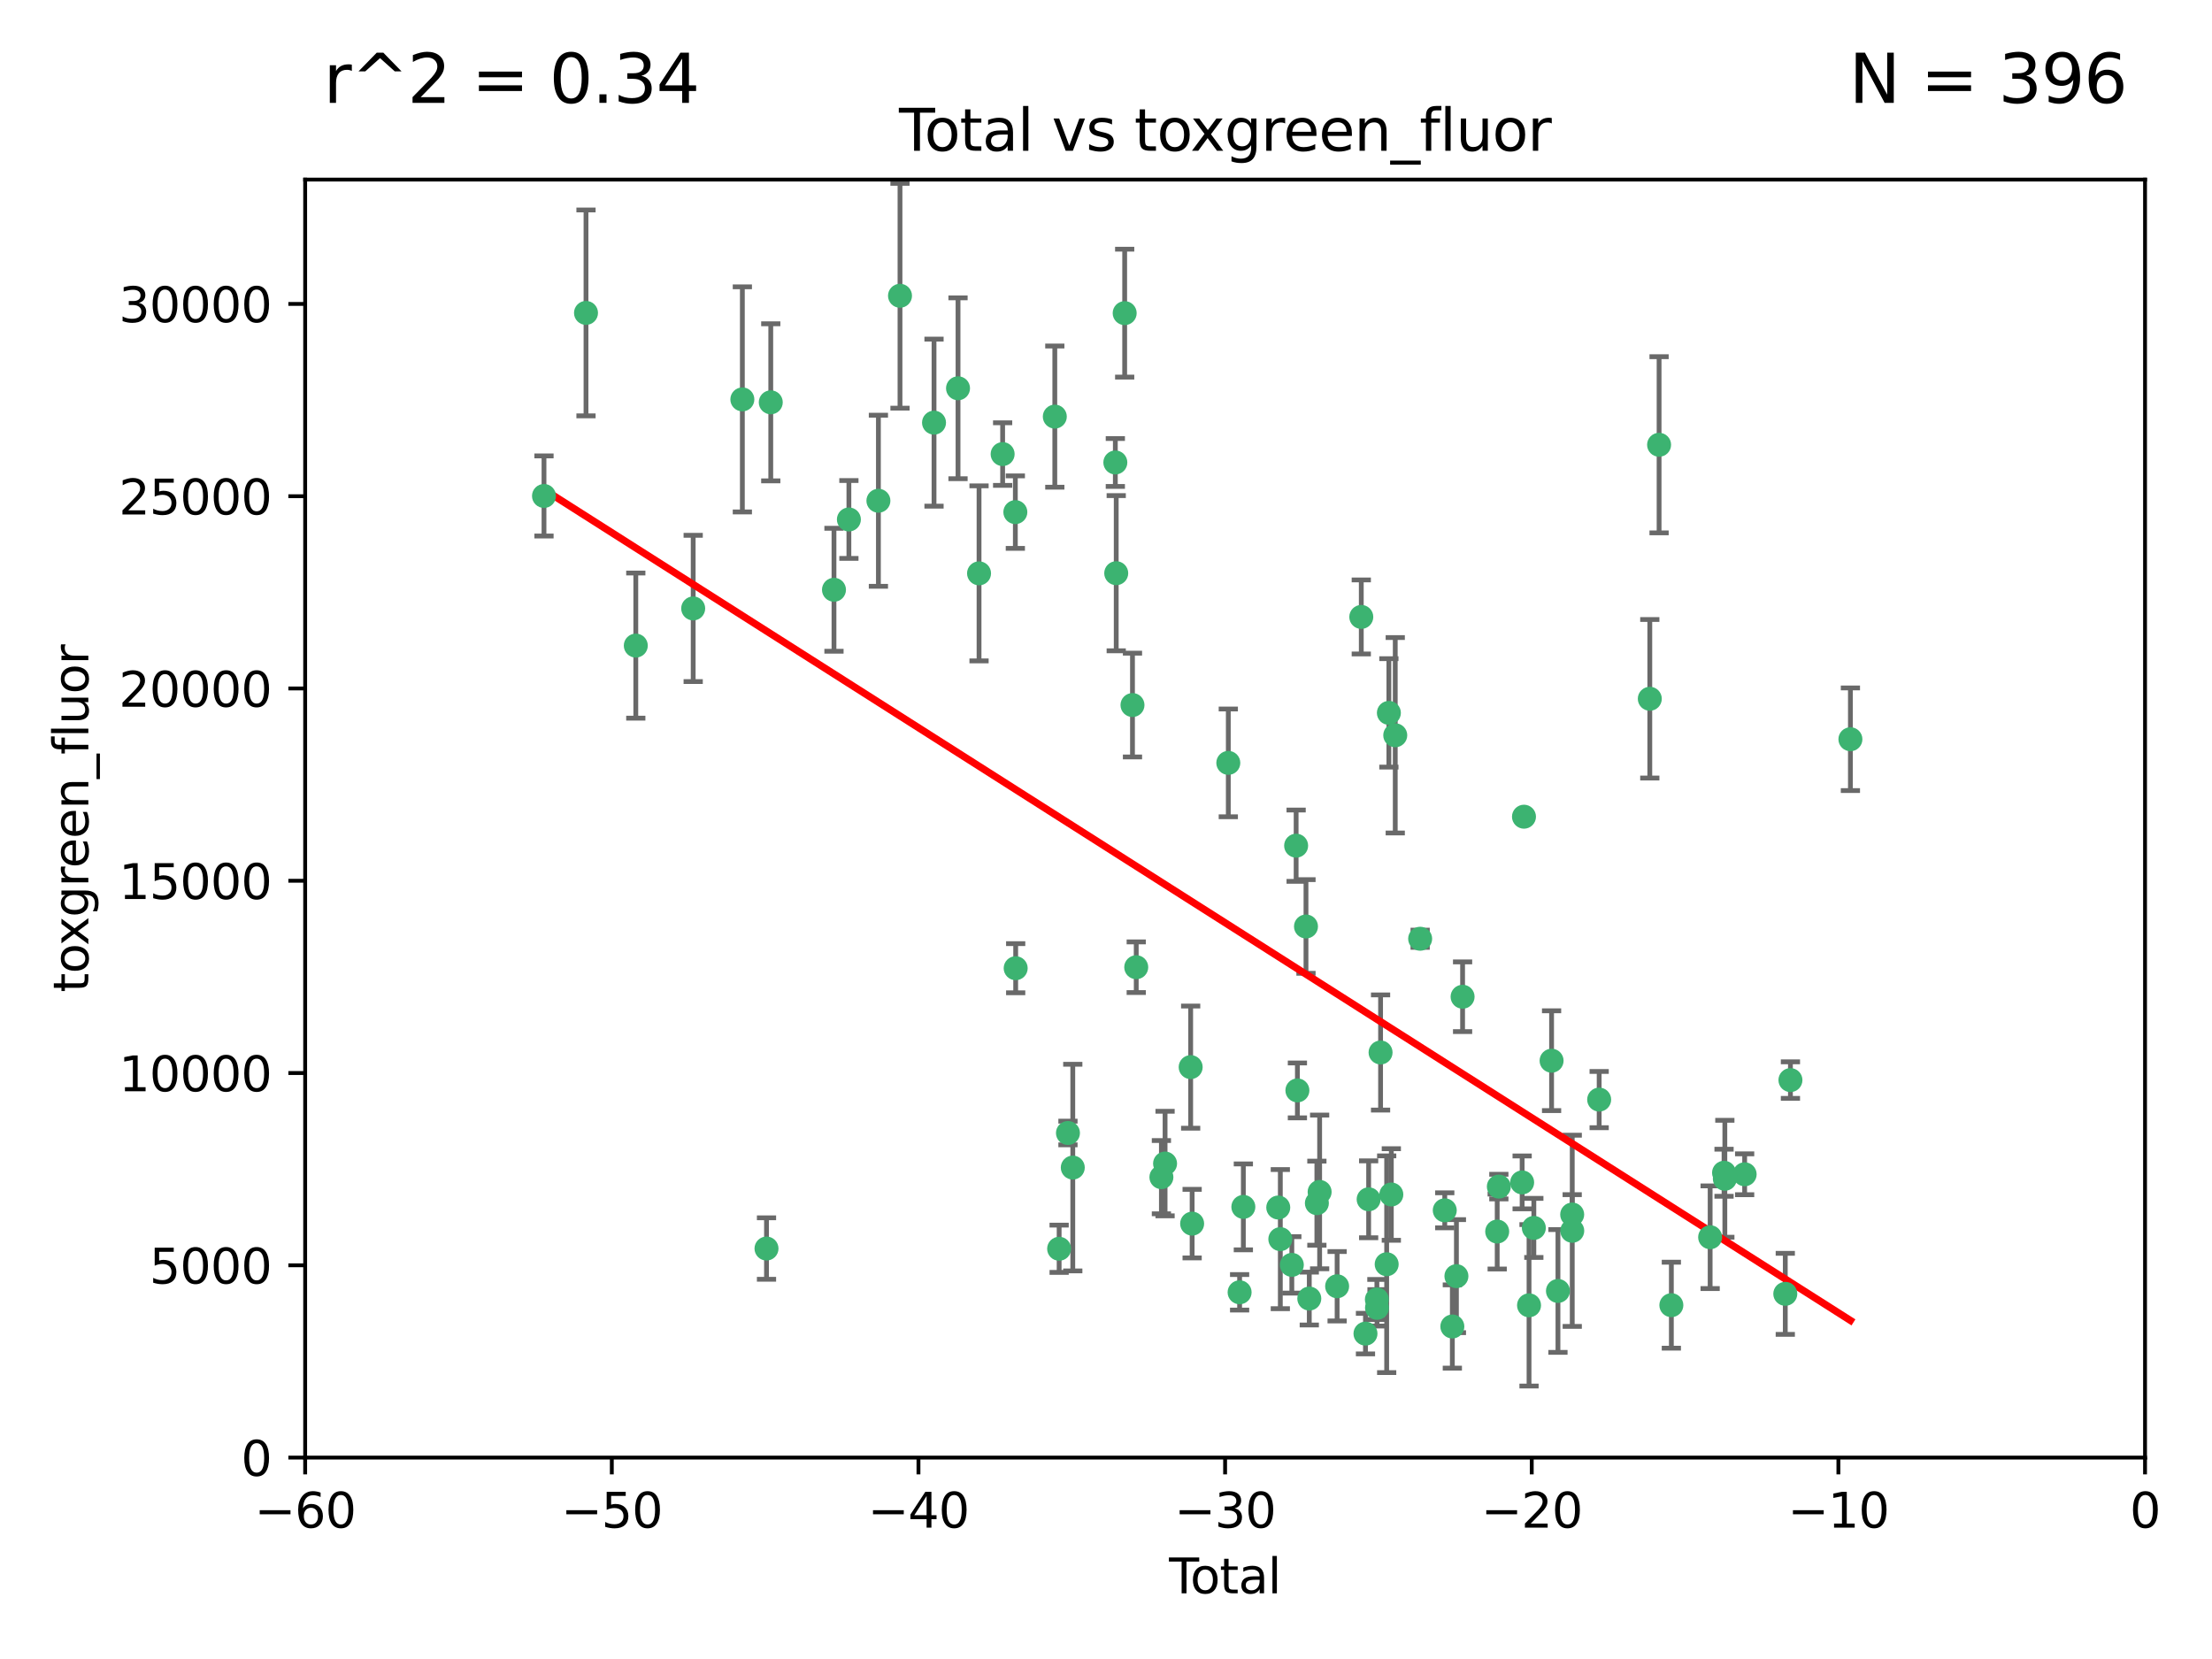 <?xml version="1.0" encoding="utf-8" standalone="no"?>
<!DOCTYPE svg PUBLIC "-//W3C//DTD SVG 1.1//EN"
  "http://www.w3.org/Graphics/SVG/1.1/DTD/svg11.dtd">
<svg xmlns:xlink="http://www.w3.org/1999/xlink" width="460.8pt" height="345.6pt" viewBox="0 0 460.8 345.6" xmlns="http://www.w3.org/2000/svg" version="1.1">
 <defs>
  <style type="text/css">*{stroke-linejoin: round; stroke-linecap: butt}</style>
 </defs>
 <g id="figure_1">
  <g id="patch_1">
   <path d="M 0 345.6 
L 460.8 345.6 
L 460.8 0 
L 0 0 
z
" style="fill: #ffffff"/>
  </g>
  <g id="axes_1">
   <g id="patch_2">
    <path d="M 63.571 303.64 
L 446.85 303.64 
L 446.85 37.411 
L 63.571 37.411 
z
" style="fill: #ffffff"/>
   </g>
   <g id="PathCollection_1">
    <defs>
     <path id="m97d61c3109" d="M 0 1.118 
C 0.297 1.118 0.581 1 0.791 0.791 
C 1 0.581 1.118 0.297 1.118 0 
C 1.118 -0.297 1 -0.581 0.791 -0.791 
C 0.581 -1 0.297 -1.118 0 -1.118 
C -0.297 -1.118 -0.581 -1 -0.791 -0.791 
C -1 -0.581 -1.118 -0.297 -1.118 0 
C -1.118 0.297 -1 0.581 -0.791 0.791 
C -0.581 1 -0.297 1.118 0 1.118 
z
" style="stroke: #3cb371"/>
    </defs>
    <g clip-path="url(#pc66672982e)">
     <use xlink:href="#m97d61c3109" x="113.324" y="103.319" style="fill: #3cb371; stroke: #3cb371"/>
     <use xlink:href="#m97d61c3109" x="122.075" y="65.184" style="fill: #3cb371; stroke: #3cb371"/>
     <use xlink:href="#m97d61c3109" x="132.448" y="134.491" style="fill: #3cb371; stroke: #3cb371"/>
     <use xlink:href="#m97d61c3109" x="144.404" y="126.749" style="fill: #3cb371; stroke: #3cb371"/>
     <use xlink:href="#m97d61c3109" x="154.646" y="83.201" style="fill: #3cb371; stroke: #3cb371"/>
     <use xlink:href="#m97d61c3109" x="159.676" y="260.094" style="fill: #3cb371; stroke: #3cb371"/>
     <use xlink:href="#m97d61c3109" x="160.565" y="83.811" style="fill: #3cb371; stroke: #3cb371"/>
     <use xlink:href="#m97d61c3109" x="173.733" y="122.859" style="fill: #3cb371; stroke: #3cb371"/>
     <use xlink:href="#m97d61c3109" x="176.84" y="108.214" style="fill: #3cb371; stroke: #3cb371"/>
     <use xlink:href="#m97d61c3109" x="182.989" y="104.315" style="fill: #3cb371; stroke: #3cb371"/>
     <use xlink:href="#m97d61c3109" x="187.487" y="61.614" style="fill: #3cb371; stroke: #3cb371"/>
     <use xlink:href="#m97d61c3109" x="194.574" y="88.045" style="fill: #3cb371; stroke: #3cb371"/>
     <use xlink:href="#m97d61c3109" x="199.574" y="80.887" style="fill: #3cb371; stroke: #3cb371"/>
     <use xlink:href="#m97d61c3109" x="203.952" y="119.44" style="fill: #3cb371; stroke: #3cb371"/>
     <use xlink:href="#m97d61c3109" x="208.867" y="94.593" style="fill: #3cb371; stroke: #3cb371"/>
     <use xlink:href="#m97d61c3109" x="211.515" y="106.684" style="fill: #3cb371; stroke: #3cb371"/>
     <use xlink:href="#m97d61c3109" x="211.585" y="201.695" style="fill: #3cb371; stroke: #3cb371"/>
     <use xlink:href="#m97d61c3109" x="219.736" y="86.787" style="fill: #3cb371; stroke: #3cb371"/>
     <use xlink:href="#m97d61c3109" x="220.638" y="260.14" style="fill: #3cb371; stroke: #3cb371"/>
     <use xlink:href="#m97d61c3109" x="222.475" y="236.024" style="fill: #3cb371; stroke: #3cb371"/>
     <use xlink:href="#m97d61c3109" x="223.48" y="243.228" style="fill: #3cb371; stroke: #3cb371"/>
     <use xlink:href="#m97d61c3109" x="232.345" y="96.341" style="fill: #3cb371; stroke: #3cb371"/>
     <use xlink:href="#m97d61c3109" x="232.53" y="119.409" style="fill: #3cb371; stroke: #3cb371"/>
     <use xlink:href="#m97d61c3109" x="234.291" y="65.233" style="fill: #3cb371; stroke: #3cb371"/>
     <use xlink:href="#m97d61c3109" x="235.917" y="146.874" style="fill: #3cb371; stroke: #3cb371"/>
     <use xlink:href="#m97d61c3109" x="236.699" y="201.487" style="fill: #3cb371; stroke: #3cb371"/>
     <use xlink:href="#m97d61c3109" x="241.942" y="245.224" style="fill: #3cb371; stroke: #3cb371"/>
     <use xlink:href="#m97d61c3109" x="242.705" y="242.388" style="fill: #3cb371; stroke: #3cb371"/>
     <use xlink:href="#m97d61c3109" x="248.038" y="222.299" style="fill: #3cb371; stroke: #3cb371"/>
     <use xlink:href="#m97d61c3109" x="248.343" y="254.906" style="fill: #3cb371; stroke: #3cb371"/>
     <use xlink:href="#m97d61c3109" x="255.878" y="158.921" style="fill: #3cb371; stroke: #3cb371"/>
     <use xlink:href="#m97d61c3109" x="258.233" y="269.209" style="fill: #3cb371; stroke: #3cb371"/>
     <use xlink:href="#m97d61c3109" x="259.013" y="251.417" style="fill: #3cb371; stroke: #3cb371"/>
     <use xlink:href="#m97d61c3109" x="266.284" y="251.547" style="fill: #3cb371; stroke: #3cb371"/>
     <use xlink:href="#m97d61c3109" x="266.715" y="258.133" style="fill: #3cb371; stroke: #3cb371"/>
     <use xlink:href="#m97d61c3109" x="269.11" y="263.497" style="fill: #3cb371; stroke: #3cb371"/>
     <use xlink:href="#m97d61c3109" x="270.008" y="176.169" style="fill: #3cb371; stroke: #3cb371"/>
     <use xlink:href="#m97d61c3109" x="270.272" y="227.152" style="fill: #3cb371; stroke: #3cb371"/>
     <use xlink:href="#m97d61c3109" x="272.061" y="193.002" style="fill: #3cb371; stroke: #3cb371"/>
     <use xlink:href="#m97d61c3109" x="272.749" y="270.514" style="fill: #3cb371; stroke: #3cb371"/>
     <use xlink:href="#m97d61c3109" x="274.329" y="250.642" style="fill: #3cb371; stroke: #3cb371"/>
     <use xlink:href="#m97d61c3109" x="274.903" y="248.301" style="fill: #3cb371; stroke: #3cb371"/>
     <use xlink:href="#m97d61c3109" x="278.547" y="267.951" style="fill: #3cb371; stroke: #3cb371"/>
     <use xlink:href="#m97d61c3109" x="283.58" y="128.518" style="fill: #3cb371; stroke: #3cb371"/>
     <use xlink:href="#m97d61c3109" x="284.454" y="277.818" style="fill: #3cb371; stroke: #3cb371"/>
     <use xlink:href="#m97d61c3109" x="285.113" y="249.837" style="fill: #3cb371; stroke: #3cb371"/>
     <use xlink:href="#m97d61c3109" x="286.83" y="270.703" style="fill: #3cb371; stroke: #3cb371"/>
     <use xlink:href="#m97d61c3109" x="286.857" y="272.443" style="fill: #3cb371; stroke: #3cb371"/>
     <use xlink:href="#m97d61c3109" x="287.598" y="219.251" style="fill: #3cb371; stroke: #3cb371"/>
     <use xlink:href="#m97d61c3109" x="288.87" y="263.364" style="fill: #3cb371; stroke: #3cb371"/>
     <use xlink:href="#m97d61c3109" x="289.329" y="148.507" style="fill: #3cb371; stroke: #3cb371"/>
     <use xlink:href="#m97d61c3109" x="289.839" y="248.836" style="fill: #3cb371; stroke: #3cb371"/>
     <use xlink:href="#m97d61c3109" x="290.656" y="153.171" style="fill: #3cb371; stroke: #3cb371"/>
     <use xlink:href="#m97d61c3109" x="295.844" y="195.558" style="fill: #3cb371; stroke: #3cb371"/>
     <use xlink:href="#m97d61c3109" x="300.97" y="252.131" style="fill: #3cb371; stroke: #3cb371"/>
     <use xlink:href="#m97d61c3109" x="302.549" y="276.333" style="fill: #3cb371; stroke: #3cb371"/>
     <use xlink:href="#m97d61c3109" x="303.399" y="265.846" style="fill: #3cb371; stroke: #3cb371"/>
     <use xlink:href="#m97d61c3109" x="304.684" y="207.64" style="fill: #3cb371; stroke: #3cb371"/>
     <use xlink:href="#m97d61c3109" x="311.894" y="256.552" style="fill: #3cb371; stroke: #3cb371"/>
     <use xlink:href="#m97d61c3109" x="312.237" y="247.192" style="fill: #3cb371; stroke: #3cb371"/>
     <use xlink:href="#m97d61c3109" x="317.09" y="246.317" style="fill: #3cb371; stroke: #3cb371"/>
     <use xlink:href="#m97d61c3109" x="317.472" y="170.133" style="fill: #3cb371; stroke: #3cb371"/>
     <use xlink:href="#m97d61c3109" x="318.526" y="271.92" style="fill: #3cb371; stroke: #3cb371"/>
     <use xlink:href="#m97d61c3109" x="319.527" y="255.796" style="fill: #3cb371; stroke: #3cb371"/>
     <use xlink:href="#m97d61c3109" x="323.223" y="220.964" style="fill: #3cb371; stroke: #3cb371"/>
     <use xlink:href="#m97d61c3109" x="324.55" y="268.93" style="fill: #3cb371; stroke: #3cb371"/>
     <use xlink:href="#m97d61c3109" x="327.515" y="253.008" style="fill: #3cb371; stroke: #3cb371"/>
     <use xlink:href="#m97d61c3109" x="327.528" y="256.398" style="fill: #3cb371; stroke: #3cb371"/>
     <use xlink:href="#m97d61c3109" x="333.135" y="229.064" style="fill: #3cb371; stroke: #3cb371"/>
     <use xlink:href="#m97d61c3109" x="343.683" y="145.567" style="fill: #3cb371; stroke: #3cb371"/>
     <use xlink:href="#m97d61c3109" x="345.618" y="92.655" style="fill: #3cb371; stroke: #3cb371"/>
     <use xlink:href="#m97d61c3109" x="348.174" y="271.892" style="fill: #3cb371; stroke: #3cb371"/>
     <use xlink:href="#m97d61c3109" x="356.254" y="257.738" style="fill: #3cb371; stroke: #3cb371"/>
     <use xlink:href="#m97d61c3109" x="359.15" y="244.305" style="fill: #3cb371; stroke: #3cb371"/>
     <use xlink:href="#m97d61c3109" x="359.317" y="245.561" style="fill: #3cb371; stroke: #3cb371"/>
     <use xlink:href="#m97d61c3109" x="363.442" y="244.625" style="fill: #3cb371; stroke: #3cb371"/>
     <use xlink:href="#m97d61c3109" x="371.908" y="269.529" style="fill: #3cb371; stroke: #3cb371"/>
     <use xlink:href="#m97d61c3109" x="372.98" y="225.004" style="fill: #3cb371; stroke: #3cb371"/>
     <use xlink:href="#m97d61c3109" x="385.474" y="153.996" style="fill: #3cb371; stroke: #3cb371"/>
    </g>
   </g>
   <g id="matplotlib.axis_1">
    <g id="xtick_1">
     <g id="line2d_1">
      <defs>
       <path id="mbe183e23c8" d="M 0 0 
L 0 3.5 
" style="stroke: #000000; stroke-width: 0.8"/>
      </defs>
      <g>
       <use xlink:href="#mbe183e23c8" x="63.571" y="303.64" style="stroke: #000000; stroke-width: 0.8"/>
      </g>
     </g>
     <g id="text_1">
      <!-- −60 -->
      <g transform="translate(53.019 318.238)scale(0.1 -0.1)">
       <defs>
        <path id="DejaVuSans-2212" d="M 678 2272 
L 4684 2272 
L 4684 1741 
L 678 1741 
L 678 2272 
z
" transform="scale(0.016)"/>
        <path id="DejaVuSans-36" d="M 2113 2584 
Q 1688 2584 1439 2293 
Q 1191 2003 1191 1497 
Q 1191 994 1439 701 
Q 1688 409 2113 409 
Q 2538 409 2786 701 
Q 3034 994 3034 1497 
Q 3034 2003 2786 2293 
Q 2538 2584 2113 2584 
z
M 3366 4563 
L 3366 3988 
Q 3128 4100 2886 4159 
Q 2644 4219 2406 4219 
Q 1781 4219 1451 3797 
Q 1122 3375 1075 2522 
Q 1259 2794 1537 2939 
Q 1816 3084 2150 3084 
Q 2853 3084 3261 2657 
Q 3669 2231 3669 1497 
Q 3669 778 3244 343 
Q 2819 -91 2113 -91 
Q 1303 -91 875 529 
Q 447 1150 447 2328 
Q 447 3434 972 4092 
Q 1497 4750 2381 4750 
Q 2619 4750 2861 4703 
Q 3103 4656 3366 4563 
z
" transform="scale(0.016)"/>
        <path id="DejaVuSans-30" d="M 2034 4250 
Q 1547 4250 1301 3770 
Q 1056 3291 1056 2328 
Q 1056 1369 1301 889 
Q 1547 409 2034 409 
Q 2525 409 2770 889 
Q 3016 1369 3016 2328 
Q 3016 3291 2770 3770 
Q 2525 4250 2034 4250 
z
M 2034 4750 
Q 2819 4750 3233 4129 
Q 3647 3509 3647 2328 
Q 3647 1150 3233 529 
Q 2819 -91 2034 -91 
Q 1250 -91 836 529 
Q 422 1150 422 2328 
Q 422 3509 836 4129 
Q 1250 4750 2034 4750 
z
" transform="scale(0.016)"/>
       </defs>
       <use xlink:href="#DejaVuSans-2212"/>
       <use xlink:href="#DejaVuSans-36" x="83.789"/>
       <use xlink:href="#DejaVuSans-30" x="147.412"/>
      </g>
     </g>
    </g>
    <g id="xtick_2">
     <g id="line2d_2">
      <g>
       <use xlink:href="#mbe183e23c8" x="127.451" y="303.64" style="stroke: #000000; stroke-width: 0.8"/>
      </g>
     </g>
     <g id="text_2">
      <!-- −50 -->
      <g transform="translate(116.899 318.238)scale(0.1 -0.1)">
       <defs>
        <path id="DejaVuSans-35" d="M 691 4666 
L 3169 4666 
L 3169 4134 
L 1269 4134 
L 1269 2991 
Q 1406 3038 1543 3061 
Q 1681 3084 1819 3084 
Q 2600 3084 3056 2656 
Q 3513 2228 3513 1497 
Q 3513 744 3044 326 
Q 2575 -91 1722 -91 
Q 1428 -91 1123 -41 
Q 819 9 494 109 
L 494 744 
Q 775 591 1075 516 
Q 1375 441 1709 441 
Q 2250 441 2565 725 
Q 2881 1009 2881 1497 
Q 2881 1984 2565 2268 
Q 2250 2553 1709 2553 
Q 1456 2553 1204 2497 
Q 953 2441 691 2322 
L 691 4666 
z
" transform="scale(0.016)"/>
       </defs>
       <use xlink:href="#DejaVuSans-2212"/>
       <use xlink:href="#DejaVuSans-35" x="83.789"/>
       <use xlink:href="#DejaVuSans-30" x="147.412"/>
      </g>
     </g>
    </g>
    <g id="xtick_3">
     <g id="line2d_3">
      <g>
       <use xlink:href="#mbe183e23c8" x="191.331" y="303.64" style="stroke: #000000; stroke-width: 0.8"/>
      </g>
     </g>
     <g id="text_3">
      <!-- −40 -->
      <g transform="translate(180.778 318.238)scale(0.1 -0.1)">
       <defs>
        <path id="DejaVuSans-34" d="M 2419 4116 
L 825 1625 
L 2419 1625 
L 2419 4116 
z
M 2253 4666 
L 3047 4666 
L 3047 1625 
L 3713 1625 
L 3713 1100 
L 3047 1100 
L 3047 0 
L 2419 0 
L 2419 1100 
L 313 1100 
L 313 1709 
L 2253 4666 
z
" transform="scale(0.016)"/>
       </defs>
       <use xlink:href="#DejaVuSans-2212"/>
       <use xlink:href="#DejaVuSans-34" x="83.789"/>
       <use xlink:href="#DejaVuSans-30" x="147.412"/>
      </g>
     </g>
    </g>
    <g id="xtick_4">
     <g id="line2d_4">
      <g>
       <use xlink:href="#mbe183e23c8" x="255.211" y="303.64" style="stroke: #000000; stroke-width: 0.8"/>
      </g>
     </g>
     <g id="text_4">
      <!-- −30 -->
      <g transform="translate(244.658 318.238)scale(0.1 -0.1)">
       <defs>
        <path id="DejaVuSans-33" d="M 2597 2516 
Q 3050 2419 3304 2112 
Q 3559 1806 3559 1356 
Q 3559 666 3084 287 
Q 2609 -91 1734 -91 
Q 1441 -91 1130 -33 
Q 819 25 488 141 
L 488 750 
Q 750 597 1062 519 
Q 1375 441 1716 441 
Q 2309 441 2620 675 
Q 2931 909 2931 1356 
Q 2931 1769 2642 2001 
Q 2353 2234 1838 2234 
L 1294 2234 
L 1294 2753 
L 1863 2753 
Q 2328 2753 2575 2939 
Q 2822 3125 2822 3475 
Q 2822 3834 2567 4026 
Q 2313 4219 1838 4219 
Q 1578 4219 1281 4162 
Q 984 4106 628 3988 
L 628 4550 
Q 988 4650 1302 4700 
Q 1616 4750 1894 4750 
Q 2613 4750 3031 4423 
Q 3450 4097 3450 3541 
Q 3450 3153 3228 2886 
Q 3006 2619 2597 2516 
z
" transform="scale(0.016)"/>
       </defs>
       <use xlink:href="#DejaVuSans-2212"/>
       <use xlink:href="#DejaVuSans-33" x="83.789"/>
       <use xlink:href="#DejaVuSans-30" x="147.412"/>
      </g>
     </g>
    </g>
    <g id="xtick_5">
     <g id="line2d_5">
      <g>
       <use xlink:href="#mbe183e23c8" x="319.09" y="303.64" style="stroke: #000000; stroke-width: 0.8"/>
      </g>
     </g>
     <g id="text_5">
      <!-- −20 -->
      <g transform="translate(308.538 318.238)scale(0.1 -0.1)">
       <defs>
        <path id="DejaVuSans-32" d="M 1228 531 
L 3431 531 
L 3431 0 
L 469 0 
L 469 531 
Q 828 903 1448 1529 
Q 2069 2156 2228 2338 
Q 2531 2678 2651 2914 
Q 2772 3150 2772 3378 
Q 2772 3750 2511 3984 
Q 2250 4219 1831 4219 
Q 1534 4219 1204 4116 
Q 875 4013 500 3803 
L 500 4441 
Q 881 4594 1212 4672 
Q 1544 4750 1819 4750 
Q 2544 4750 2975 4387 
Q 3406 4025 3406 3419 
Q 3406 3131 3298 2873 
Q 3191 2616 2906 2266 
Q 2828 2175 2409 1742 
Q 1991 1309 1228 531 
z
" transform="scale(0.016)"/>
       </defs>
       <use xlink:href="#DejaVuSans-2212"/>
       <use xlink:href="#DejaVuSans-32" x="83.789"/>
       <use xlink:href="#DejaVuSans-30" x="147.412"/>
      </g>
     </g>
    </g>
    <g id="xtick_6">
     <g id="line2d_6">
      <g>
       <use xlink:href="#mbe183e23c8" x="382.97" y="303.64" style="stroke: #000000; stroke-width: 0.8"/>
      </g>
     </g>
     <g id="text_6">
      <!-- −10 -->
      <g transform="translate(372.418 318.238)scale(0.1 -0.1)">
       <defs>
        <path id="DejaVuSans-31" d="M 794 531 
L 1825 531 
L 1825 4091 
L 703 3866 
L 703 4441 
L 1819 4666 
L 2450 4666 
L 2450 531 
L 3481 531 
L 3481 0 
L 794 0 
L 794 531 
z
" transform="scale(0.016)"/>
       </defs>
       <use xlink:href="#DejaVuSans-2212"/>
       <use xlink:href="#DejaVuSans-31" x="83.789"/>
       <use xlink:href="#DejaVuSans-30" x="147.412"/>
      </g>
     </g>
    </g>
    <g id="xtick_7">
     <g id="line2d_7">
      <g>
       <use xlink:href="#mbe183e23c8" x="446.85" y="303.64" style="stroke: #000000; stroke-width: 0.8"/>
      </g>
     </g>
     <g id="text_7">
      <!-- 0 -->
      <g transform="translate(443.669 318.238)scale(0.1 -0.1)">
       <use xlink:href="#DejaVuSans-30"/>
      </g>
     </g>
    </g>
    <g id="text_8">
     <!-- Total -->
     <g transform="translate(243.534 331.917)scale(0.1 -0.1)">
      <defs>
       <path id="DejaVuSans-54" d="M -19 4666 
L 3928 4666 
L 3928 4134 
L 2272 4134 
L 2272 0 
L 1638 0 
L 1638 4134 
L -19 4134 
L -19 4666 
z
" transform="scale(0.016)"/>
       <path id="DejaVuSans-6f" d="M 1959 3097 
Q 1497 3097 1228 2736 
Q 959 2375 959 1747 
Q 959 1119 1226 758 
Q 1494 397 1959 397 
Q 2419 397 2687 759 
Q 2956 1122 2956 1747 
Q 2956 2369 2687 2733 
Q 2419 3097 1959 3097 
z
M 1959 3584 
Q 2709 3584 3137 3096 
Q 3566 2609 3566 1747 
Q 3566 888 3137 398 
Q 2709 -91 1959 -91 
Q 1206 -91 779 398 
Q 353 888 353 1747 
Q 353 2609 779 3096 
Q 1206 3584 1959 3584 
z
" transform="scale(0.016)"/>
       <path id="DejaVuSans-74" d="M 1172 4494 
L 1172 3500 
L 2356 3500 
L 2356 3053 
L 1172 3053 
L 1172 1153 
Q 1172 725 1289 603 
Q 1406 481 1766 481 
L 2356 481 
L 2356 0 
L 1766 0 
Q 1100 0 847 248 
Q 594 497 594 1153 
L 594 3053 
L 172 3053 
L 172 3500 
L 594 3500 
L 594 4494 
L 1172 4494 
z
" transform="scale(0.016)"/>
       <path id="DejaVuSans-61" d="M 2194 1759 
Q 1497 1759 1228 1600 
Q 959 1441 959 1056 
Q 959 750 1161 570 
Q 1363 391 1709 391 
Q 2188 391 2477 730 
Q 2766 1069 2766 1631 
L 2766 1759 
L 2194 1759 
z
M 3341 1997 
L 3341 0 
L 2766 0 
L 2766 531 
Q 2569 213 2275 61 
Q 1981 -91 1556 -91 
Q 1019 -91 701 211 
Q 384 513 384 1019 
Q 384 1609 779 1909 
Q 1175 2209 1959 2209 
L 2766 2209 
L 2766 2266 
Q 2766 2663 2505 2880 
Q 2244 3097 1772 3097 
Q 1472 3097 1187 3025 
Q 903 2953 641 2809 
L 641 3341 
Q 956 3463 1253 3523 
Q 1550 3584 1831 3584 
Q 2591 3584 2966 3190 
Q 3341 2797 3341 1997 
z
" transform="scale(0.016)"/>
       <path id="DejaVuSans-6c" d="M 603 4863 
L 1178 4863 
L 1178 0 
L 603 0 
L 603 4863 
z
" transform="scale(0.016)"/>
      </defs>
      <use xlink:href="#DejaVuSans-54"/>
      <use xlink:href="#DejaVuSans-6f" x="44.084"/>
      <use xlink:href="#DejaVuSans-74" x="105.266"/>
      <use xlink:href="#DejaVuSans-61" x="144.475"/>
      <use xlink:href="#DejaVuSans-6c" x="205.754"/>
     </g>
    </g>
   </g>
   <g id="matplotlib.axis_2">
    <g id="ytick_1">
     <g id="line2d_8">
      <defs>
       <path id="m30205fdd1f" d="M 0 0 
L -3.5 0 
" style="stroke: #000000; stroke-width: 0.8"/>
      </defs>
      <g>
       <use xlink:href="#m30205fdd1f" x="63.571" y="303.64" style="stroke: #000000; stroke-width: 0.8"/>
      </g>
     </g>
     <g id="text_9">
      <!-- 0 -->
      <g transform="translate(50.209 307.439)scale(0.1 -0.1)">
       <use xlink:href="#DejaVuSans-30"/>
      </g>
     </g>
    </g>
    <g id="ytick_2">
     <g id="line2d_9">
      <g>
       <use xlink:href="#m30205fdd1f" x="63.571" y="263.586" style="stroke: #000000; stroke-width: 0.8"/>
      </g>
     </g>
     <g id="text_10">
      <!-- 5000 -->
      <g transform="translate(31.121 267.385)scale(0.1 -0.1)">
       <use xlink:href="#DejaVuSans-35"/>
       <use xlink:href="#DejaVuSans-30" x="63.623"/>
       <use xlink:href="#DejaVuSans-30" x="127.246"/>
       <use xlink:href="#DejaVuSans-30" x="190.869"/>
      </g>
     </g>
    </g>
    <g id="ytick_3">
     <g id="line2d_10">
      <g>
       <use xlink:href="#m30205fdd1f" x="63.571" y="223.532" style="stroke: #000000; stroke-width: 0.8"/>
      </g>
     </g>
     <g id="text_11">
      <!-- 10000 -->
      <g transform="translate(24.759 227.331)scale(0.1 -0.1)">
       <use xlink:href="#DejaVuSans-31"/>
       <use xlink:href="#DejaVuSans-30" x="63.623"/>
       <use xlink:href="#DejaVuSans-30" x="127.246"/>
       <use xlink:href="#DejaVuSans-30" x="190.869"/>
       <use xlink:href="#DejaVuSans-30" x="254.492"/>
      </g>
     </g>
    </g>
    <g id="ytick_4">
     <g id="line2d_11">
      <g>
       <use xlink:href="#m30205fdd1f" x="63.571" y="183.478" style="stroke: #000000; stroke-width: 0.8"/>
      </g>
     </g>
     <g id="text_12">
      <!-- 15000 -->
      <g transform="translate(24.759 187.278)scale(0.1 -0.1)">
       <use xlink:href="#DejaVuSans-31"/>
       <use xlink:href="#DejaVuSans-35" x="63.623"/>
       <use xlink:href="#DejaVuSans-30" x="127.246"/>
       <use xlink:href="#DejaVuSans-30" x="190.869"/>
       <use xlink:href="#DejaVuSans-30" x="254.492"/>
      </g>
     </g>
    </g>
    <g id="ytick_5">
     <g id="line2d_12">
      <g>
       <use xlink:href="#m30205fdd1f" x="63.571" y="143.424" style="stroke: #000000; stroke-width: 0.8"/>
      </g>
     </g>
     <g id="text_13">
      <!-- 20000 -->
      <g transform="translate(24.759 147.224)scale(0.1 -0.1)">
       <use xlink:href="#DejaVuSans-32"/>
       <use xlink:href="#DejaVuSans-30" x="63.623"/>
       <use xlink:href="#DejaVuSans-30" x="127.246"/>
       <use xlink:href="#DejaVuSans-30" x="190.869"/>
       <use xlink:href="#DejaVuSans-30" x="254.492"/>
      </g>
     </g>
    </g>
    <g id="ytick_6">
     <g id="line2d_13">
      <g>
       <use xlink:href="#m30205fdd1f" x="63.571" y="103.371" style="stroke: #000000; stroke-width: 0.8"/>
      </g>
     </g>
     <g id="text_14">
      <!-- 25000 -->
      <g transform="translate(24.759 107.17)scale(0.1 -0.1)">
       <use xlink:href="#DejaVuSans-32"/>
       <use xlink:href="#DejaVuSans-35" x="63.623"/>
       <use xlink:href="#DejaVuSans-30" x="127.246"/>
       <use xlink:href="#DejaVuSans-30" x="190.869"/>
       <use xlink:href="#DejaVuSans-30" x="254.492"/>
      </g>
     </g>
    </g>
    <g id="ytick_7">
     <g id="line2d_14">
      <g>
       <use xlink:href="#m30205fdd1f" x="63.571" y="63.317" style="stroke: #000000; stroke-width: 0.8"/>
      </g>
     </g>
     <g id="text_15">
      <!-- 30000 -->
      <g transform="translate(24.759 67.116)scale(0.1 -0.1)">
       <use xlink:href="#DejaVuSans-33"/>
       <use xlink:href="#DejaVuSans-30" x="63.623"/>
       <use xlink:href="#DejaVuSans-30" x="127.246"/>
       <use xlink:href="#DejaVuSans-30" x="190.869"/>
       <use xlink:href="#DejaVuSans-30" x="254.492"/>
      </g>
     </g>
    </g>
    <g id="text_16">
     <!-- toxgreen_fluor -->
     <g transform="translate(18.401 206.72)rotate(-90)scale(0.1 -0.1)">
      <defs>
       <path id="DejaVuSans-78" d="M 3513 3500 
L 2247 1797 
L 3578 0 
L 2900 0 
L 1881 1375 
L 863 0 
L 184 0 
L 1544 1831 
L 300 3500 
L 978 3500 
L 1906 2253 
L 2834 3500 
L 3513 3500 
z
" transform="scale(0.016)"/>
       <path id="DejaVuSans-67" d="M 2906 1791 
Q 2906 2416 2648 2759 
Q 2391 3103 1925 3103 
Q 1463 3103 1205 2759 
Q 947 2416 947 1791 
Q 947 1169 1205 825 
Q 1463 481 1925 481 
Q 2391 481 2648 825 
Q 2906 1169 2906 1791 
z
M 3481 434 
Q 3481 -459 3084 -895 
Q 2688 -1331 1869 -1331 
Q 1566 -1331 1297 -1286 
Q 1028 -1241 775 -1147 
L 775 -588 
Q 1028 -725 1275 -790 
Q 1522 -856 1778 -856 
Q 2344 -856 2625 -561 
Q 2906 -266 2906 331 
L 2906 616 
Q 2728 306 2450 153 
Q 2172 0 1784 0 
Q 1141 0 747 490 
Q 353 981 353 1791 
Q 353 2603 747 3093 
Q 1141 3584 1784 3584 
Q 2172 3584 2450 3431 
Q 2728 3278 2906 2969 
L 2906 3500 
L 3481 3500 
L 3481 434 
z
" transform="scale(0.016)"/>
       <path id="DejaVuSans-72" d="M 2631 2963 
Q 2534 3019 2420 3045 
Q 2306 3072 2169 3072 
Q 1681 3072 1420 2755 
Q 1159 2438 1159 1844 
L 1159 0 
L 581 0 
L 581 3500 
L 1159 3500 
L 1159 2956 
Q 1341 3275 1631 3429 
Q 1922 3584 2338 3584 
Q 2397 3584 2469 3576 
Q 2541 3569 2628 3553 
L 2631 2963 
z
" transform="scale(0.016)"/>
       <path id="DejaVuSans-65" d="M 3597 1894 
L 3597 1613 
L 953 1613 
Q 991 1019 1311 708 
Q 1631 397 2203 397 
Q 2534 397 2845 478 
Q 3156 559 3463 722 
L 3463 178 
Q 3153 47 2828 -22 
Q 2503 -91 2169 -91 
Q 1331 -91 842 396 
Q 353 884 353 1716 
Q 353 2575 817 3079 
Q 1281 3584 2069 3584 
Q 2775 3584 3186 3129 
Q 3597 2675 3597 1894 
z
M 3022 2063 
Q 3016 2534 2758 2815 
Q 2500 3097 2075 3097 
Q 1594 3097 1305 2825 
Q 1016 2553 972 2059 
L 3022 2063 
z
" transform="scale(0.016)"/>
       <path id="DejaVuSans-6e" d="M 3513 2113 
L 3513 0 
L 2938 0 
L 2938 2094 
Q 2938 2591 2744 2837 
Q 2550 3084 2163 3084 
Q 1697 3084 1428 2787 
Q 1159 2491 1159 1978 
L 1159 0 
L 581 0 
L 581 3500 
L 1159 3500 
L 1159 2956 
Q 1366 3272 1645 3428 
Q 1925 3584 2291 3584 
Q 2894 3584 3203 3211 
Q 3513 2838 3513 2113 
z
" transform="scale(0.016)"/>
       <path id="DejaVuSans-5f" d="M 3263 -1063 
L 3263 -1509 
L -63 -1509 
L -63 -1063 
L 3263 -1063 
z
" transform="scale(0.016)"/>
       <path id="DejaVuSans-66" d="M 2375 4863 
L 2375 4384 
L 1825 4384 
Q 1516 4384 1395 4259 
Q 1275 4134 1275 3809 
L 1275 3500 
L 2222 3500 
L 2222 3053 
L 1275 3053 
L 1275 0 
L 697 0 
L 697 3053 
L 147 3053 
L 147 3500 
L 697 3500 
L 697 3744 
Q 697 4328 969 4595 
Q 1241 4863 1831 4863 
L 2375 4863 
z
" transform="scale(0.016)"/>
       <path id="DejaVuSans-75" d="M 544 1381 
L 544 3500 
L 1119 3500 
L 1119 1403 
Q 1119 906 1312 657 
Q 1506 409 1894 409 
Q 2359 409 2629 706 
Q 2900 1003 2900 1516 
L 2900 3500 
L 3475 3500 
L 3475 0 
L 2900 0 
L 2900 538 
Q 2691 219 2414 64 
Q 2138 -91 1772 -91 
Q 1169 -91 856 284 
Q 544 659 544 1381 
z
M 1991 3584 
L 1991 3584 
z
" transform="scale(0.016)"/>
      </defs>
      <use xlink:href="#DejaVuSans-74"/>
      <use xlink:href="#DejaVuSans-6f" x="39.209"/>
      <use xlink:href="#DejaVuSans-78" x="97.266"/>
      <use xlink:href="#DejaVuSans-67" x="156.445"/>
      <use xlink:href="#DejaVuSans-72" x="219.922"/>
      <use xlink:href="#DejaVuSans-65" x="258.785"/>
      <use xlink:href="#DejaVuSans-65" x="320.309"/>
      <use xlink:href="#DejaVuSans-6e" x="381.832"/>
      <use xlink:href="#DejaVuSans-5f" x="445.211"/>
      <use xlink:href="#DejaVuSans-66" x="495.211"/>
      <use xlink:href="#DejaVuSans-6c" x="530.416"/>
      <use xlink:href="#DejaVuSans-75" x="558.199"/>
      <use xlink:href="#DejaVuSans-6f" x="621.578"/>
      <use xlink:href="#DejaVuSans-72" x="682.76"/>
     </g>
    </g>
   </g>
   <g id="LineCollection_1">
    <path d="M 113.324 111.662 
L 113.324 94.976 
" clip-path="url(#pc66672982e)" style="fill: none; stroke: #696969"/>
    <path d="M 122.075 86.629 
L 122.075 43.739 
" clip-path="url(#pc66672982e)" style="fill: none; stroke: #696969"/>
    <path d="M 132.448 149.606 
L 132.448 119.375 
" clip-path="url(#pc66672982e)" style="fill: none; stroke: #696969"/>
    <path d="M 144.404 141.983 
L 144.404 111.515 
" clip-path="url(#pc66672982e)" style="fill: none; stroke: #696969"/>
    <path d="M 154.646 106.648 
L 154.646 59.753 
" clip-path="url(#pc66672982e)" style="fill: none; stroke: #696969"/>
    <path d="M 159.676 266.497 
L 159.676 253.692 
" clip-path="url(#pc66672982e)" style="fill: none; stroke: #696969"/>
    <path d="M 160.565 100.173 
L 160.565 67.45 
" clip-path="url(#pc66672982e)" style="fill: none; stroke: #696969"/>
    <path d="M 173.733 135.667 
L 173.733 110.051 
" clip-path="url(#pc66672982e)" style="fill: none; stroke: #696969"/>
    <path d="M 176.84 116.326 
L 176.84 100.101 
" clip-path="url(#pc66672982e)" style="fill: none; stroke: #696969"/>
    <path d="M 182.989 122.133 
L 182.989 86.497 
" clip-path="url(#pc66672982e)" style="fill: none; stroke: #696969"/>
    <path d="M 187.487 85.029 
L 187.487 38.199 
" clip-path="url(#pc66672982e)" style="fill: none; stroke: #696969"/>
    <path d="M 194.574 105.444 
L 194.574 70.646 
" clip-path="url(#pc66672982e)" style="fill: none; stroke: #696969"/>
    <path d="M 199.574 99.727 
L 199.574 62.047 
" clip-path="url(#pc66672982e)" style="fill: none; stroke: #696969"/>
    <path d="M 203.952 137.675 
L 203.952 101.206 
" clip-path="url(#pc66672982e)" style="fill: none; stroke: #696969"/>
    <path d="M 208.867 101.108 
L 208.867 88.078 
" clip-path="url(#pc66672982e)" style="fill: none; stroke: #696969"/>
    <path d="M 211.515 114.235 
L 211.515 99.134 
" clip-path="url(#pc66672982e)" style="fill: none; stroke: #696969"/>
    <path d="M 211.585 206.809 
L 211.585 196.58 
" clip-path="url(#pc66672982e)" style="fill: none; stroke: #696969"/>
    <path d="M 219.736 101.495 
L 219.736 72.08 
" clip-path="url(#pc66672982e)" style="fill: none; stroke: #696969"/>
    <path d="M 220.638 265.065 
L 220.638 255.214 
" clip-path="url(#pc66672982e)" style="fill: none; stroke: #696969"/>
    <path d="M 222.475 238.492 
L 222.475 233.557 
" clip-path="url(#pc66672982e)" style="fill: none; stroke: #696969"/>
    <path d="M 223.48 264.748 
L 223.48 221.708 
" clip-path="url(#pc66672982e)" style="fill: none; stroke: #696969"/>
    <path d="M 232.345 101.329 
L 232.345 91.353 
" clip-path="url(#pc66672982e)" style="fill: none; stroke: #696969"/>
    <path d="M 232.53 135.574 
L 232.53 103.243 
" clip-path="url(#pc66672982e)" style="fill: none; stroke: #696969"/>
    <path d="M 234.291 78.556 
L 234.291 51.911 
" clip-path="url(#pc66672982e)" style="fill: none; stroke: #696969"/>
    <path d="M 235.917 157.684 
L 235.917 136.065 
" clip-path="url(#pc66672982e)" style="fill: none; stroke: #696969"/>
    <path d="M 236.699 206.761 
L 236.699 196.213 
" clip-path="url(#pc66672982e)" style="fill: none; stroke: #696969"/>
    <path d="M 241.942 252.857 
L 241.942 237.591 
" clip-path="url(#pc66672982e)" style="fill: none; stroke: #696969"/>
    <path d="M 242.705 253.279 
L 242.705 231.496 
" clip-path="url(#pc66672982e)" style="fill: none; stroke: #696969"/>
    <path d="M 248.038 235.023 
L 248.038 209.574 
" clip-path="url(#pc66672982e)" style="fill: none; stroke: #696969"/>
    <path d="M 248.343 262.048 
L 248.343 247.764 
" clip-path="url(#pc66672982e)" style="fill: none; stroke: #696969"/>
    <path d="M 255.878 170.147 
L 255.878 147.694 
" clip-path="url(#pc66672982e)" style="fill: none; stroke: #696969"/>
    <path d="M 258.233 272.908 
L 258.233 265.511 
" clip-path="url(#pc66672982e)" style="fill: none; stroke: #696969"/>
    <path d="M 259.013 260.365 
L 259.013 242.469 
" clip-path="url(#pc66672982e)" style="fill: none; stroke: #696969"/>
    <path d="M 266.284 252.228 
L 266.284 250.867 
" clip-path="url(#pc66672982e)" style="fill: none; stroke: #696969"/>
    <path d="M 266.715 272.621 
L 266.715 243.644 
" clip-path="url(#pc66672982e)" style="fill: none; stroke: #696969"/>
    <path d="M 269.11 269.377 
L 269.11 257.616 
" clip-path="url(#pc66672982e)" style="fill: none; stroke: #696969"/>
    <path d="M 270.008 183.597 
L 270.008 168.741 
" clip-path="url(#pc66672982e)" style="fill: none; stroke: #696969"/>
    <path d="M 270.272 232.87 
L 270.272 221.434 
" clip-path="url(#pc66672982e)" style="fill: none; stroke: #696969"/>
    <path d="M 272.061 202.754 
L 272.061 183.249 
" clip-path="url(#pc66672982e)" style="fill: none; stroke: #696969"/>
    <path d="M 272.749 276.02 
L 272.749 265.008 
" clip-path="url(#pc66672982e)" style="fill: none; stroke: #696969"/>
    <path d="M 274.329 259.401 
L 274.329 241.882 
" clip-path="url(#pc66672982e)" style="fill: none; stroke: #696969"/>
    <path d="M 274.903 264.31 
L 274.903 232.292 
" clip-path="url(#pc66672982e)" style="fill: none; stroke: #696969"/>
    <path d="M 278.547 275.179 
L 278.547 260.723 
" clip-path="url(#pc66672982e)" style="fill: none; stroke: #696969"/>
    <path d="M 283.58 136.228 
L 283.58 120.808 
" clip-path="url(#pc66672982e)" style="fill: none; stroke: #696969"/>
    <path d="M 284.454 282.042 
L 284.454 273.593 
" clip-path="url(#pc66672982e)" style="fill: none; stroke: #696969"/>
    <path d="M 285.113 257.847 
L 285.113 241.828 
" clip-path="url(#pc66672982e)" style="fill: none; stroke: #696969"/>
    <path d="M 286.83 274.871 
L 286.83 266.536 
" clip-path="url(#pc66672982e)" style="fill: none; stroke: #696969"/>
    <path d="M 286.857 276.237 
L 286.857 268.649 
" clip-path="url(#pc66672982e)" style="fill: none; stroke: #696969"/>
    <path d="M 287.598 231.246 
L 287.598 207.255 
" clip-path="url(#pc66672982e)" style="fill: none; stroke: #696969"/>
    <path d="M 288.87 285.938 
L 288.87 240.791 
" clip-path="url(#pc66672982e)" style="fill: none; stroke: #696969"/>
    <path d="M 289.329 159.798 
L 289.329 137.216 
" clip-path="url(#pc66672982e)" style="fill: none; stroke: #696969"/>
    <path d="M 289.839 258.377 
L 289.839 239.295 
" clip-path="url(#pc66672982e)" style="fill: none; stroke: #696969"/>
    <path d="M 290.656 173.526 
L 290.656 132.815 
" clip-path="url(#pc66672982e)" style="fill: none; stroke: #696969"/>
    <path d="M 295.844 197.349 
L 295.844 193.767 
" clip-path="url(#pc66672982e)" style="fill: none; stroke: #696969"/>
    <path d="M 300.97 255.783 
L 300.97 248.48 
" clip-path="url(#pc66672982e)" style="fill: none; stroke: #696969"/>
    <path d="M 302.549 285.006 
L 302.549 267.659 
" clip-path="url(#pc66672982e)" style="fill: none; stroke: #696969"/>
    <path d="M 303.399 277.617 
L 303.399 254.074 
" clip-path="url(#pc66672982e)" style="fill: none; stroke: #696969"/>
    <path d="M 304.684 214.898 
L 304.684 200.382 
" clip-path="url(#pc66672982e)" style="fill: none; stroke: #696969"/>
    <path d="M 311.894 264.359 
L 311.894 248.745 
" clip-path="url(#pc66672982e)" style="fill: none; stroke: #696969"/>
    <path d="M 312.237 249.762 
L 312.237 244.622 
" clip-path="url(#pc66672982e)" style="fill: none; stroke: #696969"/>
    <path d="M 317.09 251.825 
L 317.09 240.809 
" clip-path="url(#pc66672982e)" style="fill: none; stroke: #696969"/>
    <path d="M 317.472 170.88 
L 317.472 169.387 
" clip-path="url(#pc66672982e)" style="fill: none; stroke: #696969"/>
    <path d="M 318.526 288.737 
L 318.526 255.103 
" clip-path="url(#pc66672982e)" style="fill: none; stroke: #696969"/>
    <path d="M 319.527 261.947 
L 319.527 249.645 
" clip-path="url(#pc66672982e)" style="fill: none; stroke: #696969"/>
    <path d="M 323.223 231.359 
L 323.223 210.569 
" clip-path="url(#pc66672982e)" style="fill: none; stroke: #696969"/>
    <path d="M 324.55 281.718 
L 324.55 256.142 
" clip-path="url(#pc66672982e)" style="fill: none; stroke: #696969"/>
    <path d="M 327.515 257.147 
L 327.515 248.868 
" clip-path="url(#pc66672982e)" style="fill: none; stroke: #696969"/>
    <path d="M 327.528 276.313 
L 327.528 236.482 
" clip-path="url(#pc66672982e)" style="fill: none; stroke: #696969"/>
    <path d="M 333.135 234.921 
L 333.135 223.207 
" clip-path="url(#pc66672982e)" style="fill: none; stroke: #696969"/>
    <path d="M 343.683 162.081 
L 343.683 129.053 
" clip-path="url(#pc66672982e)" style="fill: none; stroke: #696969"/>
    <path d="M 345.618 111.003 
L 345.618 74.306 
" clip-path="url(#pc66672982e)" style="fill: none; stroke: #696969"/>
    <path d="M 348.174 280.845 
L 348.174 262.939 
" clip-path="url(#pc66672982e)" style="fill: none; stroke: #696969"/>
    <path d="M 356.254 268.432 
L 356.254 247.045 
" clip-path="url(#pc66672982e)" style="fill: none; stroke: #696969"/>
    <path d="M 359.15 249.207 
L 359.15 239.402 
" clip-path="url(#pc66672982e)" style="fill: none; stroke: #696969"/>
    <path d="M 359.317 257.737 
L 359.317 233.384 
" clip-path="url(#pc66672982e)" style="fill: none; stroke: #696969"/>
    <path d="M 363.442 248.883 
L 363.442 240.367 
" clip-path="url(#pc66672982e)" style="fill: none; stroke: #696969"/>
    <path d="M 371.908 277.972 
L 371.908 261.086 
" clip-path="url(#pc66672982e)" style="fill: none; stroke: #696969"/>
    <path d="M 372.98 228.81 
L 372.98 221.198 
" clip-path="url(#pc66672982e)" style="fill: none; stroke: #696969"/>
    <path d="M 385.474 164.686 
L 385.474 143.305 
" clip-path="url(#pc66672982e)" style="fill: none; stroke: #696969"/>
   </g>
   <g id="line2d_15">
    <defs>
     <path id="m1da9764769" d="M 2 0 
L -2 -0 
" style="stroke: #696969"/>
    </defs>
    <g clip-path="url(#pc66672982e)">
     <use xlink:href="#m1da9764769" x="113.324" y="111.662" style="fill: #696969; stroke: #696969"/>
     <use xlink:href="#m1da9764769" x="122.075" y="86.629" style="fill: #696969; stroke: #696969"/>
     <use xlink:href="#m1da9764769" x="132.448" y="149.606" style="fill: #696969; stroke: #696969"/>
     <use xlink:href="#m1da9764769" x="144.404" y="141.983" style="fill: #696969; stroke: #696969"/>
     <use xlink:href="#m1da9764769" x="154.646" y="106.648" style="fill: #696969; stroke: #696969"/>
     <use xlink:href="#m1da9764769" x="159.676" y="266.497" style="fill: #696969; stroke: #696969"/>
     <use xlink:href="#m1da9764769" x="160.565" y="100.173" style="fill: #696969; stroke: #696969"/>
     <use xlink:href="#m1da9764769" x="173.733" y="135.667" style="fill: #696969; stroke: #696969"/>
     <use xlink:href="#m1da9764769" x="176.84" y="116.326" style="fill: #696969; stroke: #696969"/>
     <use xlink:href="#m1da9764769" x="182.989" y="122.133" style="fill: #696969; stroke: #696969"/>
     <use xlink:href="#m1da9764769" x="187.487" y="85.029" style="fill: #696969; stroke: #696969"/>
     <use xlink:href="#m1da9764769" x="194.574" y="105.444" style="fill: #696969; stroke: #696969"/>
     <use xlink:href="#m1da9764769" x="199.574" y="99.727" style="fill: #696969; stroke: #696969"/>
     <use xlink:href="#m1da9764769" x="203.952" y="137.675" style="fill: #696969; stroke: #696969"/>
     <use xlink:href="#m1da9764769" x="208.867" y="101.108" style="fill: #696969; stroke: #696969"/>
     <use xlink:href="#m1da9764769" x="211.515" y="114.235" style="fill: #696969; stroke: #696969"/>
     <use xlink:href="#m1da9764769" x="211.585" y="206.809" style="fill: #696969; stroke: #696969"/>
     <use xlink:href="#m1da9764769" x="219.736" y="101.495" style="fill: #696969; stroke: #696969"/>
     <use xlink:href="#m1da9764769" x="220.638" y="265.065" style="fill: #696969; stroke: #696969"/>
     <use xlink:href="#m1da9764769" x="222.475" y="238.492" style="fill: #696969; stroke: #696969"/>
     <use xlink:href="#m1da9764769" x="223.48" y="264.748" style="fill: #696969; stroke: #696969"/>
     <use xlink:href="#m1da9764769" x="232.345" y="101.329" style="fill: #696969; stroke: #696969"/>
     <use xlink:href="#m1da9764769" x="232.53" y="135.574" style="fill: #696969; stroke: #696969"/>
     <use xlink:href="#m1da9764769" x="234.291" y="78.556" style="fill: #696969; stroke: #696969"/>
     <use xlink:href="#m1da9764769" x="235.917" y="157.684" style="fill: #696969; stroke: #696969"/>
     <use xlink:href="#m1da9764769" x="236.699" y="206.761" style="fill: #696969; stroke: #696969"/>
     <use xlink:href="#m1da9764769" x="241.942" y="252.857" style="fill: #696969; stroke: #696969"/>
     <use xlink:href="#m1da9764769" x="242.705" y="253.279" style="fill: #696969; stroke: #696969"/>
     <use xlink:href="#m1da9764769" x="248.038" y="235.023" style="fill: #696969; stroke: #696969"/>
     <use xlink:href="#m1da9764769" x="248.343" y="262.048" style="fill: #696969; stroke: #696969"/>
     <use xlink:href="#m1da9764769" x="255.878" y="170.147" style="fill: #696969; stroke: #696969"/>
     <use xlink:href="#m1da9764769" x="258.233" y="272.908" style="fill: #696969; stroke: #696969"/>
     <use xlink:href="#m1da9764769" x="259.013" y="260.365" style="fill: #696969; stroke: #696969"/>
     <use xlink:href="#m1da9764769" x="266.284" y="252.228" style="fill: #696969; stroke: #696969"/>
     <use xlink:href="#m1da9764769" x="266.715" y="272.621" style="fill: #696969; stroke: #696969"/>
     <use xlink:href="#m1da9764769" x="269.11" y="269.377" style="fill: #696969; stroke: #696969"/>
     <use xlink:href="#m1da9764769" x="270.008" y="183.597" style="fill: #696969; stroke: #696969"/>
     <use xlink:href="#m1da9764769" x="270.272" y="232.87" style="fill: #696969; stroke: #696969"/>
     <use xlink:href="#m1da9764769" x="272.061" y="202.754" style="fill: #696969; stroke: #696969"/>
     <use xlink:href="#m1da9764769" x="272.749" y="276.02" style="fill: #696969; stroke: #696969"/>
     <use xlink:href="#m1da9764769" x="274.329" y="259.401" style="fill: #696969; stroke: #696969"/>
     <use xlink:href="#m1da9764769" x="274.903" y="264.31" style="fill: #696969; stroke: #696969"/>
     <use xlink:href="#m1da9764769" x="278.547" y="275.179" style="fill: #696969; stroke: #696969"/>
     <use xlink:href="#m1da9764769" x="283.58" y="136.228" style="fill: #696969; stroke: #696969"/>
     <use xlink:href="#m1da9764769" x="284.454" y="282.042" style="fill: #696969; stroke: #696969"/>
     <use xlink:href="#m1da9764769" x="285.113" y="257.847" style="fill: #696969; stroke: #696969"/>
     <use xlink:href="#m1da9764769" x="286.83" y="274.871" style="fill: #696969; stroke: #696969"/>
     <use xlink:href="#m1da9764769" x="286.857" y="276.237" style="fill: #696969; stroke: #696969"/>
     <use xlink:href="#m1da9764769" x="287.598" y="231.246" style="fill: #696969; stroke: #696969"/>
     <use xlink:href="#m1da9764769" x="288.87" y="285.938" style="fill: #696969; stroke: #696969"/>
     <use xlink:href="#m1da9764769" x="289.329" y="159.798" style="fill: #696969; stroke: #696969"/>
     <use xlink:href="#m1da9764769" x="289.839" y="258.377" style="fill: #696969; stroke: #696969"/>
     <use xlink:href="#m1da9764769" x="290.656" y="173.526" style="fill: #696969; stroke: #696969"/>
     <use xlink:href="#m1da9764769" x="295.844" y="197.349" style="fill: #696969; stroke: #696969"/>
     <use xlink:href="#m1da9764769" x="300.97" y="255.783" style="fill: #696969; stroke: #696969"/>
     <use xlink:href="#m1da9764769" x="302.549" y="285.006" style="fill: #696969; stroke: #696969"/>
     <use xlink:href="#m1da9764769" x="303.399" y="277.617" style="fill: #696969; stroke: #696969"/>
     <use xlink:href="#m1da9764769" x="304.684" y="214.898" style="fill: #696969; stroke: #696969"/>
     <use xlink:href="#m1da9764769" x="311.894" y="264.359" style="fill: #696969; stroke: #696969"/>
     <use xlink:href="#m1da9764769" x="312.237" y="249.762" style="fill: #696969; stroke: #696969"/>
     <use xlink:href="#m1da9764769" x="317.09" y="251.825" style="fill: #696969; stroke: #696969"/>
     <use xlink:href="#m1da9764769" x="317.472" y="170.88" style="fill: #696969; stroke: #696969"/>
     <use xlink:href="#m1da9764769" x="318.526" y="288.737" style="fill: #696969; stroke: #696969"/>
     <use xlink:href="#m1da9764769" x="319.527" y="261.947" style="fill: #696969; stroke: #696969"/>
     <use xlink:href="#m1da9764769" x="323.223" y="231.359" style="fill: #696969; stroke: #696969"/>
     <use xlink:href="#m1da9764769" x="324.55" y="281.718" style="fill: #696969; stroke: #696969"/>
     <use xlink:href="#m1da9764769" x="327.515" y="257.147" style="fill: #696969; stroke: #696969"/>
     <use xlink:href="#m1da9764769" x="327.528" y="276.313" style="fill: #696969; stroke: #696969"/>
     <use xlink:href="#m1da9764769" x="333.135" y="234.921" style="fill: #696969; stroke: #696969"/>
     <use xlink:href="#m1da9764769" x="343.683" y="162.081" style="fill: #696969; stroke: #696969"/>
     <use xlink:href="#m1da9764769" x="345.618" y="111.003" style="fill: #696969; stroke: #696969"/>
     <use xlink:href="#m1da9764769" x="348.174" y="280.845" style="fill: #696969; stroke: #696969"/>
     <use xlink:href="#m1da9764769" x="356.254" y="268.432" style="fill: #696969; stroke: #696969"/>
     <use xlink:href="#m1da9764769" x="359.15" y="249.207" style="fill: #696969; stroke: #696969"/>
     <use xlink:href="#m1da9764769" x="359.317" y="257.737" style="fill: #696969; stroke: #696969"/>
     <use xlink:href="#m1da9764769" x="363.442" y="248.883" style="fill: #696969; stroke: #696969"/>
     <use xlink:href="#m1da9764769" x="371.908" y="277.972" style="fill: #696969; stroke: #696969"/>
     <use xlink:href="#m1da9764769" x="372.98" y="228.81" style="fill: #696969; stroke: #696969"/>
     <use xlink:href="#m1da9764769" x="385.474" y="164.686" style="fill: #696969; stroke: #696969"/>
    </g>
   </g>
   <g id="line2d_16">
    <g clip-path="url(#pc66672982e)">
     <use xlink:href="#m1da9764769" x="113.324" y="94.976" style="fill: #696969; stroke: #696969"/>
     <use xlink:href="#m1da9764769" x="122.075" y="43.739" style="fill: #696969; stroke: #696969"/>
     <use xlink:href="#m1da9764769" x="132.448" y="119.375" style="fill: #696969; stroke: #696969"/>
     <use xlink:href="#m1da9764769" x="144.404" y="111.515" style="fill: #696969; stroke: #696969"/>
     <use xlink:href="#m1da9764769" x="154.646" y="59.753" style="fill: #696969; stroke: #696969"/>
     <use xlink:href="#m1da9764769" x="159.676" y="253.692" style="fill: #696969; stroke: #696969"/>
     <use xlink:href="#m1da9764769" x="160.565" y="67.45" style="fill: #696969; stroke: #696969"/>
     <use xlink:href="#m1da9764769" x="173.733" y="110.051" style="fill: #696969; stroke: #696969"/>
     <use xlink:href="#m1da9764769" x="176.84" y="100.101" style="fill: #696969; stroke: #696969"/>
     <use xlink:href="#m1da9764769" x="182.989" y="86.497" style="fill: #696969; stroke: #696969"/>
     <use xlink:href="#m1da9764769" x="187.487" y="38.199" style="fill: #696969; stroke: #696969"/>
     <use xlink:href="#m1da9764769" x="194.574" y="70.646" style="fill: #696969; stroke: #696969"/>
     <use xlink:href="#m1da9764769" x="199.574" y="62.047" style="fill: #696969; stroke: #696969"/>
     <use xlink:href="#m1da9764769" x="203.952" y="101.206" style="fill: #696969; stroke: #696969"/>
     <use xlink:href="#m1da9764769" x="208.867" y="88.078" style="fill: #696969; stroke: #696969"/>
     <use xlink:href="#m1da9764769" x="211.515" y="99.134" style="fill: #696969; stroke: #696969"/>
     <use xlink:href="#m1da9764769" x="211.585" y="196.58" style="fill: #696969; stroke: #696969"/>
     <use xlink:href="#m1da9764769" x="219.736" y="72.08" style="fill: #696969; stroke: #696969"/>
     <use xlink:href="#m1da9764769" x="220.638" y="255.214" style="fill: #696969; stroke: #696969"/>
     <use xlink:href="#m1da9764769" x="222.475" y="233.557" style="fill: #696969; stroke: #696969"/>
     <use xlink:href="#m1da9764769" x="223.48" y="221.708" style="fill: #696969; stroke: #696969"/>
     <use xlink:href="#m1da9764769" x="232.345" y="91.353" style="fill: #696969; stroke: #696969"/>
     <use xlink:href="#m1da9764769" x="232.53" y="103.243" style="fill: #696969; stroke: #696969"/>
     <use xlink:href="#m1da9764769" x="234.291" y="51.911" style="fill: #696969; stroke: #696969"/>
     <use xlink:href="#m1da9764769" x="235.917" y="136.065" style="fill: #696969; stroke: #696969"/>
     <use xlink:href="#m1da9764769" x="236.699" y="196.213" style="fill: #696969; stroke: #696969"/>
     <use xlink:href="#m1da9764769" x="241.942" y="237.591" style="fill: #696969; stroke: #696969"/>
     <use xlink:href="#m1da9764769" x="242.705" y="231.496" style="fill: #696969; stroke: #696969"/>
     <use xlink:href="#m1da9764769" x="248.038" y="209.574" style="fill: #696969; stroke: #696969"/>
     <use xlink:href="#m1da9764769" x="248.343" y="247.764" style="fill: #696969; stroke: #696969"/>
     <use xlink:href="#m1da9764769" x="255.878" y="147.694" style="fill: #696969; stroke: #696969"/>
     <use xlink:href="#m1da9764769" x="258.233" y="265.511" style="fill: #696969; stroke: #696969"/>
     <use xlink:href="#m1da9764769" x="259.013" y="242.469" style="fill: #696969; stroke: #696969"/>
     <use xlink:href="#m1da9764769" x="266.284" y="250.867" style="fill: #696969; stroke: #696969"/>
     <use xlink:href="#m1da9764769" x="266.715" y="243.644" style="fill: #696969; stroke: #696969"/>
     <use xlink:href="#m1da9764769" x="269.11" y="257.616" style="fill: #696969; stroke: #696969"/>
     <use xlink:href="#m1da9764769" x="270.008" y="168.741" style="fill: #696969; stroke: #696969"/>
     <use xlink:href="#m1da9764769" x="270.272" y="221.434" style="fill: #696969; stroke: #696969"/>
     <use xlink:href="#m1da9764769" x="272.061" y="183.249" style="fill: #696969; stroke: #696969"/>
     <use xlink:href="#m1da9764769" x="272.749" y="265.008" style="fill: #696969; stroke: #696969"/>
     <use xlink:href="#m1da9764769" x="274.329" y="241.882" style="fill: #696969; stroke: #696969"/>
     <use xlink:href="#m1da9764769" x="274.903" y="232.292" style="fill: #696969; stroke: #696969"/>
     <use xlink:href="#m1da9764769" x="278.547" y="260.723" style="fill: #696969; stroke: #696969"/>
     <use xlink:href="#m1da9764769" x="283.58" y="120.808" style="fill: #696969; stroke: #696969"/>
     <use xlink:href="#m1da9764769" x="284.454" y="273.593" style="fill: #696969; stroke: #696969"/>
     <use xlink:href="#m1da9764769" x="285.113" y="241.828" style="fill: #696969; stroke: #696969"/>
     <use xlink:href="#m1da9764769" x="286.83" y="266.536" style="fill: #696969; stroke: #696969"/>
     <use xlink:href="#m1da9764769" x="286.857" y="268.649" style="fill: #696969; stroke: #696969"/>
     <use xlink:href="#m1da9764769" x="287.598" y="207.255" style="fill: #696969; stroke: #696969"/>
     <use xlink:href="#m1da9764769" x="288.87" y="240.791" style="fill: #696969; stroke: #696969"/>
     <use xlink:href="#m1da9764769" x="289.329" y="137.216" style="fill: #696969; stroke: #696969"/>
     <use xlink:href="#m1da9764769" x="289.839" y="239.295" style="fill: #696969; stroke: #696969"/>
     <use xlink:href="#m1da9764769" x="290.656" y="132.815" style="fill: #696969; stroke: #696969"/>
     <use xlink:href="#m1da9764769" x="295.844" y="193.767" style="fill: #696969; stroke: #696969"/>
     <use xlink:href="#m1da9764769" x="300.97" y="248.48" style="fill: #696969; stroke: #696969"/>
     <use xlink:href="#m1da9764769" x="302.549" y="267.659" style="fill: #696969; stroke: #696969"/>
     <use xlink:href="#m1da9764769" x="303.399" y="254.074" style="fill: #696969; stroke: #696969"/>
     <use xlink:href="#m1da9764769" x="304.684" y="200.382" style="fill: #696969; stroke: #696969"/>
     <use xlink:href="#m1da9764769" x="311.894" y="248.745" style="fill: #696969; stroke: #696969"/>
     <use xlink:href="#m1da9764769" x="312.237" y="244.622" style="fill: #696969; stroke: #696969"/>
     <use xlink:href="#m1da9764769" x="317.09" y="240.809" style="fill: #696969; stroke: #696969"/>
     <use xlink:href="#m1da9764769" x="317.472" y="169.387" style="fill: #696969; stroke: #696969"/>
     <use xlink:href="#m1da9764769" x="318.526" y="255.103" style="fill: #696969; stroke: #696969"/>
     <use xlink:href="#m1da9764769" x="319.527" y="249.645" style="fill: #696969; stroke: #696969"/>
     <use xlink:href="#m1da9764769" x="323.223" y="210.569" style="fill: #696969; stroke: #696969"/>
     <use xlink:href="#m1da9764769" x="324.55" y="256.142" style="fill: #696969; stroke: #696969"/>
     <use xlink:href="#m1da9764769" x="327.515" y="248.868" style="fill: #696969; stroke: #696969"/>
     <use xlink:href="#m1da9764769" x="327.528" y="236.482" style="fill: #696969; stroke: #696969"/>
     <use xlink:href="#m1da9764769" x="333.135" y="223.207" style="fill: #696969; stroke: #696969"/>
     <use xlink:href="#m1da9764769" x="343.683" y="129.053" style="fill: #696969; stroke: #696969"/>
     <use xlink:href="#m1da9764769" x="345.618" y="74.306" style="fill: #696969; stroke: #696969"/>
     <use xlink:href="#m1da9764769" x="348.174" y="262.939" style="fill: #696969; stroke: #696969"/>
     <use xlink:href="#m1da9764769" x="356.254" y="247.045" style="fill: #696969; stroke: #696969"/>
     <use xlink:href="#m1da9764769" x="359.15" y="239.402" style="fill: #696969; stroke: #696969"/>
     <use xlink:href="#m1da9764769" x="359.317" y="233.384" style="fill: #696969; stroke: #696969"/>
     <use xlink:href="#m1da9764769" x="363.442" y="240.367" style="fill: #696969; stroke: #696969"/>
     <use xlink:href="#m1da9764769" x="371.908" y="261.086" style="fill: #696969; stroke: #696969"/>
     <use xlink:href="#m1da9764769" x="372.98" y="221.198" style="fill: #696969; stroke: #696969"/>
     <use xlink:href="#m1da9764769" x="385.474" y="143.305" style="fill: #696969; stroke: #696969"/>
    </g>
   </g>
   <g id="line2d_17">
    <path d="M 113.324 101.977 
L 122.075 107.543 
L 132.448 114.141 
L 144.404 121.745 
L 154.646 128.26 
L 159.676 131.459 
L 160.565 132.024 
L 173.733 140.399 
L 176.84 142.376 
L 182.989 146.287 
L 187.487 149.147 
L 194.574 153.655 
L 199.574 156.835 
L 203.952 159.62 
L 208.867 162.746 
L 211.515 164.43 
L 211.585 164.475 
L 219.736 169.659 
L 220.638 170.233 
L 222.475 171.401 
L 223.48 172.04 
L 232.345 177.679 
L 232.53 177.797 
L 234.291 178.917 
L 235.917 179.951 
L 236.699 180.448 
L 241.942 183.783 
L 242.705 184.268 
L 248.038 187.66 
L 248.343 187.854 
L 255.878 192.647 
L 258.233 194.145 
L 259.013 194.641 
L 266.284 199.265 
L 266.715 199.54 
L 269.11 201.062 
L 270.008 201.634 
L 270.272 201.802 
L 272.061 202.94 
L 272.749 203.377 
L 274.329 204.382 
L 274.903 204.748 
L 278.547 207.065 
L 283.58 210.266 
L 284.454 210.822 
L 285.113 211.241 
L 286.83 212.334 
L 286.857 212.351 
L 287.598 212.822 
L 288.87 213.63 
L 289.329 213.923 
L 289.839 214.247 
L 290.656 214.766 
L 295.844 218.066 
L 300.97 221.327 
L 302.549 222.331 
L 303.399 222.872 
L 304.684 223.689 
L 311.894 228.275 
L 312.237 228.493 
L 317.09 231.579 
L 317.472 231.822 
L 318.526 232.493 
L 319.527 233.13 
L 323.223 235.481 
L 324.55 236.324 
L 327.515 238.21 
L 327.528 238.218 
L 333.135 241.785 
L 343.683 248.494 
L 345.618 249.724 
L 348.174 251.35 
L 356.254 256.489 
L 359.15 258.331 
L 359.317 258.437 
L 363.442 261.061 
L 371.908 266.446 
L 372.98 267.128 
L 385.474 275.074 
" clip-path="url(#pc66672982e)" style="fill: none; stroke: #ff0000; stroke-width: 1.5; stroke-linecap: square"/>
   </g>
   <g id="line2d_18">
    <defs>
     <path id="m9a75d63ee3" d="M 0 2 
C 0.53 2 1.039 1.789 1.414 1.414 
C 1.789 1.039 2 0.53 2 0 
C 2 -0.53 1.789 -1.039 1.414 -1.414 
C 1.039 -1.789 0.53 -2 0 -2 
C -0.53 -2 -1.039 -1.789 -1.414 -1.414 
C -1.789 -1.039 -2 -0.53 -2 0 
C -2 0.53 -1.789 1.039 -1.414 1.414 
C -1.039 1.789 -0.53 2 0 2 
z
" style="stroke: #3cb371"/>
    </defs>
    <g clip-path="url(#pc66672982e)">
     <use xlink:href="#m9a75d63ee3" x="113.324" y="103.319" style="fill: #3cb371; stroke: #3cb371"/>
     <use xlink:href="#m9a75d63ee3" x="122.075" y="65.184" style="fill: #3cb371; stroke: #3cb371"/>
     <use xlink:href="#m9a75d63ee3" x="132.448" y="134.491" style="fill: #3cb371; stroke: #3cb371"/>
     <use xlink:href="#m9a75d63ee3" x="144.404" y="126.749" style="fill: #3cb371; stroke: #3cb371"/>
     <use xlink:href="#m9a75d63ee3" x="154.646" y="83.201" style="fill: #3cb371; stroke: #3cb371"/>
     <use xlink:href="#m9a75d63ee3" x="159.676" y="260.094" style="fill: #3cb371; stroke: #3cb371"/>
     <use xlink:href="#m9a75d63ee3" x="160.565" y="83.811" style="fill: #3cb371; stroke: #3cb371"/>
     <use xlink:href="#m9a75d63ee3" x="173.733" y="122.859" style="fill: #3cb371; stroke: #3cb371"/>
     <use xlink:href="#m9a75d63ee3" x="176.84" y="108.214" style="fill: #3cb371; stroke: #3cb371"/>
     <use xlink:href="#m9a75d63ee3" x="182.989" y="104.315" style="fill: #3cb371; stroke: #3cb371"/>
     <use xlink:href="#m9a75d63ee3" x="187.487" y="61.614" style="fill: #3cb371; stroke: #3cb371"/>
     <use xlink:href="#m9a75d63ee3" x="194.574" y="88.045" style="fill: #3cb371; stroke: #3cb371"/>
     <use xlink:href="#m9a75d63ee3" x="199.574" y="80.887" style="fill: #3cb371; stroke: #3cb371"/>
     <use xlink:href="#m9a75d63ee3" x="203.952" y="119.44" style="fill: #3cb371; stroke: #3cb371"/>
     <use xlink:href="#m9a75d63ee3" x="208.867" y="94.593" style="fill: #3cb371; stroke: #3cb371"/>
     <use xlink:href="#m9a75d63ee3" x="211.515" y="106.684" style="fill: #3cb371; stroke: #3cb371"/>
     <use xlink:href="#m9a75d63ee3" x="211.585" y="201.695" style="fill: #3cb371; stroke: #3cb371"/>
     <use xlink:href="#m9a75d63ee3" x="219.736" y="86.787" style="fill: #3cb371; stroke: #3cb371"/>
     <use xlink:href="#m9a75d63ee3" x="220.638" y="260.14" style="fill: #3cb371; stroke: #3cb371"/>
     <use xlink:href="#m9a75d63ee3" x="222.475" y="236.024" style="fill: #3cb371; stroke: #3cb371"/>
     <use xlink:href="#m9a75d63ee3" x="223.48" y="243.228" style="fill: #3cb371; stroke: #3cb371"/>
     <use xlink:href="#m9a75d63ee3" x="232.345" y="96.341" style="fill: #3cb371; stroke: #3cb371"/>
     <use xlink:href="#m9a75d63ee3" x="232.53" y="119.409" style="fill: #3cb371; stroke: #3cb371"/>
     <use xlink:href="#m9a75d63ee3" x="234.291" y="65.233" style="fill: #3cb371; stroke: #3cb371"/>
     <use xlink:href="#m9a75d63ee3" x="235.917" y="146.874" style="fill: #3cb371; stroke: #3cb371"/>
     <use xlink:href="#m9a75d63ee3" x="236.699" y="201.487" style="fill: #3cb371; stroke: #3cb371"/>
     <use xlink:href="#m9a75d63ee3" x="241.942" y="245.224" style="fill: #3cb371; stroke: #3cb371"/>
     <use xlink:href="#m9a75d63ee3" x="242.705" y="242.388" style="fill: #3cb371; stroke: #3cb371"/>
     <use xlink:href="#m9a75d63ee3" x="248.038" y="222.299" style="fill: #3cb371; stroke: #3cb371"/>
     <use xlink:href="#m9a75d63ee3" x="248.343" y="254.906" style="fill: #3cb371; stroke: #3cb371"/>
     <use xlink:href="#m9a75d63ee3" x="255.878" y="158.921" style="fill: #3cb371; stroke: #3cb371"/>
     <use xlink:href="#m9a75d63ee3" x="258.233" y="269.209" style="fill: #3cb371; stroke: #3cb371"/>
     <use xlink:href="#m9a75d63ee3" x="259.013" y="251.417" style="fill: #3cb371; stroke: #3cb371"/>
     <use xlink:href="#m9a75d63ee3" x="266.284" y="251.547" style="fill: #3cb371; stroke: #3cb371"/>
     <use xlink:href="#m9a75d63ee3" x="266.715" y="258.133" style="fill: #3cb371; stroke: #3cb371"/>
     <use xlink:href="#m9a75d63ee3" x="269.11" y="263.497" style="fill: #3cb371; stroke: #3cb371"/>
     <use xlink:href="#m9a75d63ee3" x="270.008" y="176.169" style="fill: #3cb371; stroke: #3cb371"/>
     <use xlink:href="#m9a75d63ee3" x="270.272" y="227.152" style="fill: #3cb371; stroke: #3cb371"/>
     <use xlink:href="#m9a75d63ee3" x="272.061" y="193.002" style="fill: #3cb371; stroke: #3cb371"/>
     <use xlink:href="#m9a75d63ee3" x="272.749" y="270.514" style="fill: #3cb371; stroke: #3cb371"/>
     <use xlink:href="#m9a75d63ee3" x="274.329" y="250.642" style="fill: #3cb371; stroke: #3cb371"/>
     <use xlink:href="#m9a75d63ee3" x="274.903" y="248.301" style="fill: #3cb371; stroke: #3cb371"/>
     <use xlink:href="#m9a75d63ee3" x="278.547" y="267.951" style="fill: #3cb371; stroke: #3cb371"/>
     <use xlink:href="#m9a75d63ee3" x="283.58" y="128.518" style="fill: #3cb371; stroke: #3cb371"/>
     <use xlink:href="#m9a75d63ee3" x="284.454" y="277.818" style="fill: #3cb371; stroke: #3cb371"/>
     <use xlink:href="#m9a75d63ee3" x="285.113" y="249.837" style="fill: #3cb371; stroke: #3cb371"/>
     <use xlink:href="#m9a75d63ee3" x="286.83" y="270.703" style="fill: #3cb371; stroke: #3cb371"/>
     <use xlink:href="#m9a75d63ee3" x="286.857" y="272.443" style="fill: #3cb371; stroke: #3cb371"/>
     <use xlink:href="#m9a75d63ee3" x="287.598" y="219.251" style="fill: #3cb371; stroke: #3cb371"/>
     <use xlink:href="#m9a75d63ee3" x="288.87" y="263.364" style="fill: #3cb371; stroke: #3cb371"/>
     <use xlink:href="#m9a75d63ee3" x="289.329" y="148.507" style="fill: #3cb371; stroke: #3cb371"/>
     <use xlink:href="#m9a75d63ee3" x="289.839" y="248.836" style="fill: #3cb371; stroke: #3cb371"/>
     <use xlink:href="#m9a75d63ee3" x="290.656" y="153.171" style="fill: #3cb371; stroke: #3cb371"/>
     <use xlink:href="#m9a75d63ee3" x="295.844" y="195.558" style="fill: #3cb371; stroke: #3cb371"/>
     <use xlink:href="#m9a75d63ee3" x="300.97" y="252.131" style="fill: #3cb371; stroke: #3cb371"/>
     <use xlink:href="#m9a75d63ee3" x="302.549" y="276.333" style="fill: #3cb371; stroke: #3cb371"/>
     <use xlink:href="#m9a75d63ee3" x="303.399" y="265.846" style="fill: #3cb371; stroke: #3cb371"/>
     <use xlink:href="#m9a75d63ee3" x="304.684" y="207.64" style="fill: #3cb371; stroke: #3cb371"/>
     <use xlink:href="#m9a75d63ee3" x="311.894" y="256.552" style="fill: #3cb371; stroke: #3cb371"/>
     <use xlink:href="#m9a75d63ee3" x="312.237" y="247.192" style="fill: #3cb371; stroke: #3cb371"/>
     <use xlink:href="#m9a75d63ee3" x="317.09" y="246.317" style="fill: #3cb371; stroke: #3cb371"/>
     <use xlink:href="#m9a75d63ee3" x="317.472" y="170.133" style="fill: #3cb371; stroke: #3cb371"/>
     <use xlink:href="#m9a75d63ee3" x="318.526" y="271.92" style="fill: #3cb371; stroke: #3cb371"/>
     <use xlink:href="#m9a75d63ee3" x="319.527" y="255.796" style="fill: #3cb371; stroke: #3cb371"/>
     <use xlink:href="#m9a75d63ee3" x="323.223" y="220.964" style="fill: #3cb371; stroke: #3cb371"/>
     <use xlink:href="#m9a75d63ee3" x="324.55" y="268.93" style="fill: #3cb371; stroke: #3cb371"/>
     <use xlink:href="#m9a75d63ee3" x="327.515" y="253.008" style="fill: #3cb371; stroke: #3cb371"/>
     <use xlink:href="#m9a75d63ee3" x="327.528" y="256.398" style="fill: #3cb371; stroke: #3cb371"/>
     <use xlink:href="#m9a75d63ee3" x="333.135" y="229.064" style="fill: #3cb371; stroke: #3cb371"/>
     <use xlink:href="#m9a75d63ee3" x="343.683" y="145.567" style="fill: #3cb371; stroke: #3cb371"/>
     <use xlink:href="#m9a75d63ee3" x="345.618" y="92.655" style="fill: #3cb371; stroke: #3cb371"/>
     <use xlink:href="#m9a75d63ee3" x="348.174" y="271.892" style="fill: #3cb371; stroke: #3cb371"/>
     <use xlink:href="#m9a75d63ee3" x="356.254" y="257.738" style="fill: #3cb371; stroke: #3cb371"/>
     <use xlink:href="#m9a75d63ee3" x="359.15" y="244.305" style="fill: #3cb371; stroke: #3cb371"/>
     <use xlink:href="#m9a75d63ee3" x="359.317" y="245.561" style="fill: #3cb371; stroke: #3cb371"/>
     <use xlink:href="#m9a75d63ee3" x="363.442" y="244.625" style="fill: #3cb371; stroke: #3cb371"/>
     <use xlink:href="#m9a75d63ee3" x="371.908" y="269.529" style="fill: #3cb371; stroke: #3cb371"/>
     <use xlink:href="#m9a75d63ee3" x="372.98" y="225.004" style="fill: #3cb371; stroke: #3cb371"/>
     <use xlink:href="#m9a75d63ee3" x="385.474" y="153.996" style="fill: #3cb371; stroke: #3cb371"/>
    </g>
   </g>
   <g id="patch_3">
    <path d="M 63.571 303.64 
L 63.571 37.411 
" style="fill: none; stroke: #000000; stroke-width: 0.8; stroke-linejoin: miter; stroke-linecap: square"/>
   </g>
   <g id="patch_4">
    <path d="M 446.85 303.64 
L 446.85 37.411 
" style="fill: none; stroke: #000000; stroke-width: 0.8; stroke-linejoin: miter; stroke-linecap: square"/>
   </g>
   <g id="patch_5">
    <path d="M 63.571 303.64 
L 446.85 303.64 
" style="fill: none; stroke: #000000; stroke-width: 0.8; stroke-linejoin: miter; stroke-linecap: square"/>
   </g>
   <g id="patch_6">
    <path d="M 63.571 37.411 
L 446.85 37.411 
" style="fill: none; stroke: #000000; stroke-width: 0.8; stroke-linejoin: miter; stroke-linecap: square"/>
   </g>
   <g id="text_17">
    <!-- N = 396 -->
    <g transform="translate(385.191 21.426)scale(0.14 -0.14)">
     <defs>
      <path id="DejaVuSans-4e" d="M 628 4666 
L 1478 4666 
L 3547 763 
L 3547 4666 
L 4159 4666 
L 4159 0 
L 3309 0 
L 1241 3903 
L 1241 0 
L 628 0 
L 628 4666 
z
" transform="scale(0.016)"/>
      <path id="DejaVuSans-20" transform="scale(0.016)"/>
      <path id="DejaVuSans-3d" d="M 678 2906 
L 4684 2906 
L 4684 2381 
L 678 2381 
L 678 2906 
z
M 678 1631 
L 4684 1631 
L 4684 1100 
L 678 1100 
L 678 1631 
z
" transform="scale(0.016)"/>
      <path id="DejaVuSans-39" d="M 703 97 
L 703 672 
Q 941 559 1184 500 
Q 1428 441 1663 441 
Q 2288 441 2617 861 
Q 2947 1281 2994 2138 
Q 2813 1869 2534 1725 
Q 2256 1581 1919 1581 
Q 1219 1581 811 2004 
Q 403 2428 403 3163 
Q 403 3881 828 4315 
Q 1253 4750 1959 4750 
Q 2769 4750 3195 4129 
Q 3622 3509 3622 2328 
Q 3622 1225 3098 567 
Q 2575 -91 1691 -91 
Q 1453 -91 1209 -44 
Q 966 3 703 97 
z
M 1959 2075 
Q 2384 2075 2632 2365 
Q 2881 2656 2881 3163 
Q 2881 3666 2632 3958 
Q 2384 4250 1959 4250 
Q 1534 4250 1286 3958 
Q 1038 3666 1038 3163 
Q 1038 2656 1286 2365 
Q 1534 2075 1959 2075 
z
" transform="scale(0.016)"/>
     </defs>
     <use xlink:href="#DejaVuSans-4e"/>
     <use xlink:href="#DejaVuSans-20" x="74.805"/>
     <use xlink:href="#DejaVuSans-3d" x="106.592"/>
     <use xlink:href="#DejaVuSans-20" x="190.381"/>
     <use xlink:href="#DejaVuSans-33" x="222.168"/>
     <use xlink:href="#DejaVuSans-39" x="285.791"/>
     <use xlink:href="#DejaVuSans-36" x="349.414"/>
    </g>
   </g>
   <g id="text_18">
    <!-- r^2 = 0.34 -->
    <g transform="translate(67.404 21.426)scale(0.14 -0.14)">
     <defs>
      <path id="DejaVuSans-5e" d="M 2988 4666 
L 4684 2925 
L 4056 2925 
L 2681 4159 
L 1306 2925 
L 678 2925 
L 2375 4666 
L 2988 4666 
z
" transform="scale(0.016)"/>
      <path id="DejaVuSans-2e" d="M 684 794 
L 1344 794 
L 1344 0 
L 684 0 
L 684 794 
z
" transform="scale(0.016)"/>
     </defs>
     <use xlink:href="#DejaVuSans-72"/>
     <use xlink:href="#DejaVuSans-5e" x="41.113"/>
     <use xlink:href="#DejaVuSans-32" x="124.902"/>
     <use xlink:href="#DejaVuSans-20" x="188.525"/>
     <use xlink:href="#DejaVuSans-3d" x="220.312"/>
     <use xlink:href="#DejaVuSans-20" x="304.102"/>
     <use xlink:href="#DejaVuSans-30" x="335.889"/>
     <use xlink:href="#DejaVuSans-2e" x="399.512"/>
     <use xlink:href="#DejaVuSans-33" x="431.299"/>
     <use xlink:href="#DejaVuSans-34" x="494.922"/>
    </g>
   </g>
   <g id="text_19">
    <!-- Total vs toxgreen_fluor -->
    <g transform="translate(187.275 31.411)scale(0.12 -0.12)">
     <defs>
      <path id="DejaVuSans-76" d="M 191 3500 
L 800 3500 
L 1894 563 
L 2988 3500 
L 3597 3500 
L 2284 0 
L 1503 0 
L 191 3500 
z
" transform="scale(0.016)"/>
      <path id="DejaVuSans-73" d="M 2834 3397 
L 2834 2853 
Q 2591 2978 2328 3040 
Q 2066 3103 1784 3103 
Q 1356 3103 1142 2972 
Q 928 2841 928 2578 
Q 928 2378 1081 2264 
Q 1234 2150 1697 2047 
L 1894 2003 
Q 2506 1872 2764 1633 
Q 3022 1394 3022 966 
Q 3022 478 2636 193 
Q 2250 -91 1575 -91 
Q 1294 -91 989 -36 
Q 684 19 347 128 
L 347 722 
Q 666 556 975 473 
Q 1284 391 1588 391 
Q 1994 391 2212 530 
Q 2431 669 2431 922 
Q 2431 1156 2273 1281 
Q 2116 1406 1581 1522 
L 1381 1569 
Q 847 1681 609 1914 
Q 372 2147 372 2553 
Q 372 3047 722 3315 
Q 1072 3584 1716 3584 
Q 2034 3584 2315 3537 
Q 2597 3491 2834 3397 
z
" transform="scale(0.016)"/>
     </defs>
     <use xlink:href="#DejaVuSans-54"/>
     <use xlink:href="#DejaVuSans-6f" x="44.084"/>
     <use xlink:href="#DejaVuSans-74" x="105.266"/>
     <use xlink:href="#DejaVuSans-61" x="144.475"/>
     <use xlink:href="#DejaVuSans-6c" x="205.754"/>
     <use xlink:href="#DejaVuSans-20" x="233.537"/>
     <use xlink:href="#DejaVuSans-76" x="265.324"/>
     <use xlink:href="#DejaVuSans-73" x="324.504"/>
     <use xlink:href="#DejaVuSans-20" x="376.604"/>
     <use xlink:href="#DejaVuSans-74" x="408.391"/>
     <use xlink:href="#DejaVuSans-6f" x="447.6"/>
     <use xlink:href="#DejaVuSans-78" x="505.656"/>
     <use xlink:href="#DejaVuSans-67" x="564.836"/>
     <use xlink:href="#DejaVuSans-72" x="628.312"/>
     <use xlink:href="#DejaVuSans-65" x="667.176"/>
     <use xlink:href="#DejaVuSans-65" x="728.699"/>
     <use xlink:href="#DejaVuSans-6e" x="790.223"/>
     <use xlink:href="#DejaVuSans-5f" x="853.602"/>
     <use xlink:href="#DejaVuSans-66" x="903.602"/>
     <use xlink:href="#DejaVuSans-6c" x="938.807"/>
     <use xlink:href="#DejaVuSans-75" x="966.59"/>
     <use xlink:href="#DejaVuSans-6f" x="1029.969"/>
     <use xlink:href="#DejaVuSans-72" x="1091.15"/>
    </g>
   </g>
  </g>
 </g>
 <defs>
  <clipPath id="pc66672982e">
   <rect x="63.571" y="37.411" width="383.279" height="266.229"/>
  </clipPath>
 </defs>
</svg>
